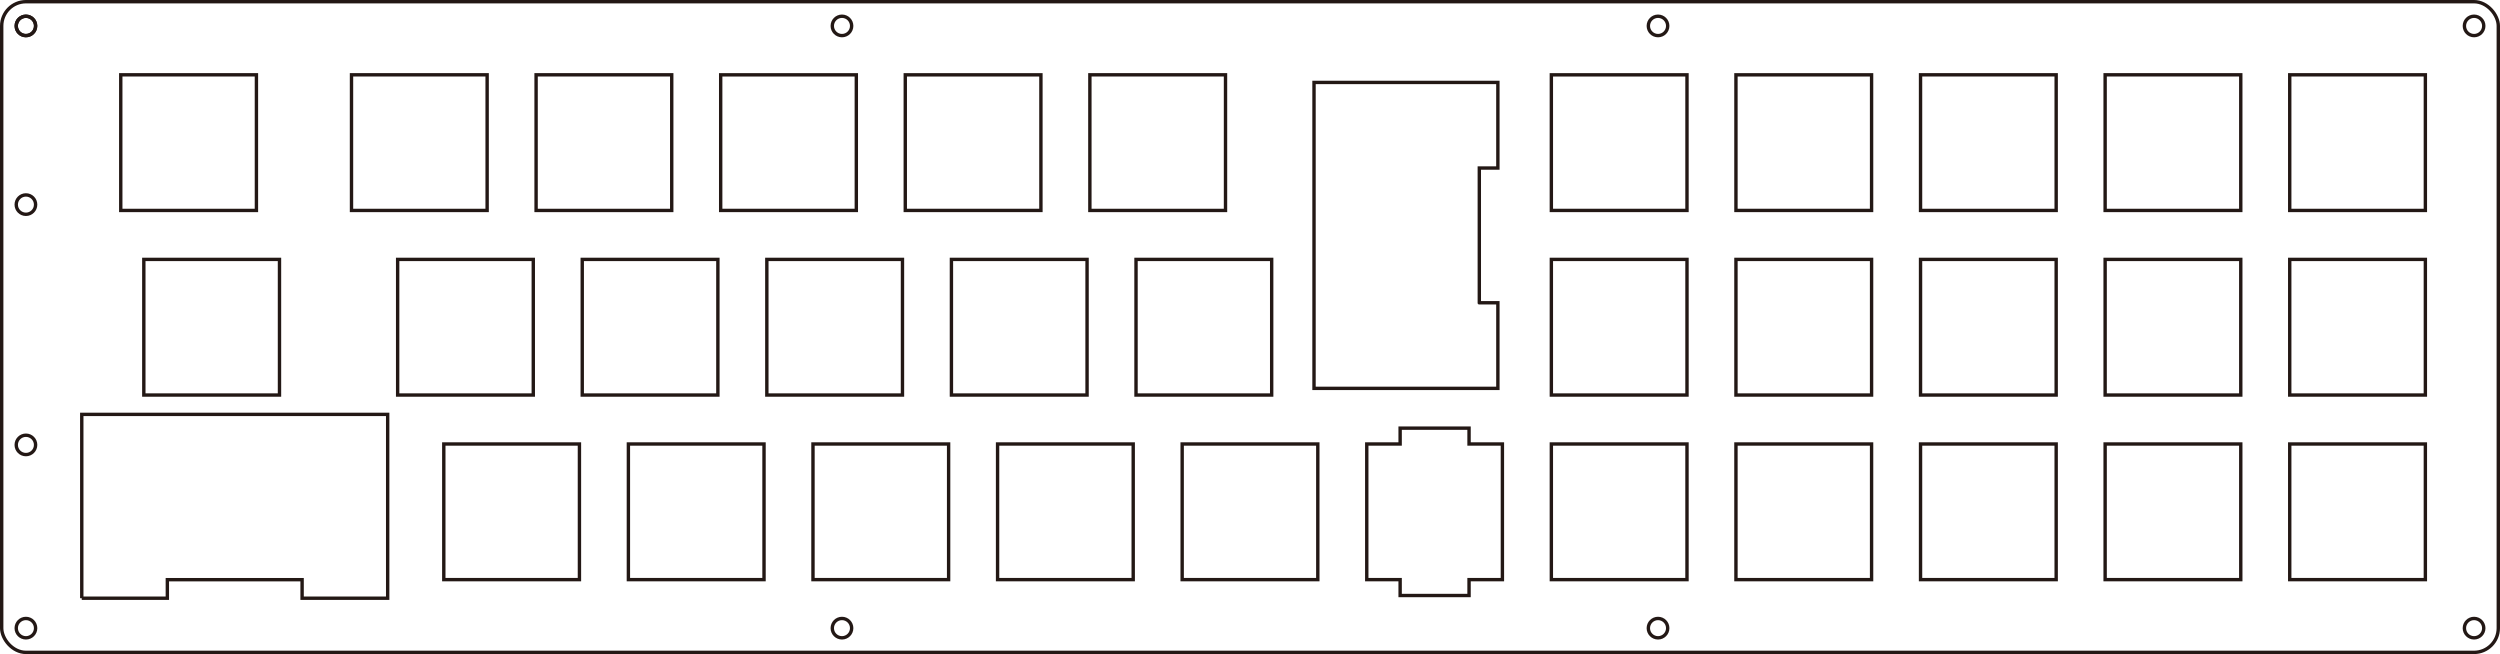 <?xml version="1.0" encoding="UTF-8"?>
<svg id="_印刷データー" data-name="印刷データー" xmlns="http://www.w3.org/2000/svg" viewBox="0 0 731.339 191.339">
  <defs>
    <style>
      .cls-1 {
        stroke-linecap: round;
        stroke-linejoin: round;
      }

      .cls-1, .cls-2 {
        fill: none;
        stroke: #231815;
        stroke-width: .992px;
      }

      .cls-2 {
        stroke-miterlimit: 10;
      }
    </style>
  </defs>
  <g id="_トッププレート" data-name="トッププレート">
    <g>
      <g id="_ネジ穴_サイドプレート" data-name="ネジ穴_サイドプレート">
        <circle class="cls-1" cx="7.583" cy="7.583" r="2.835"/>
        <circle class="cls-1" cx="7.583" cy="183.756" r="2.835"/>
        <circle class="cls-1" cx="485.031" cy="7.583" r="2.835"/>
        <circle class="cls-1" cx="723.756" cy="183.756" r="2.835"/>
        <circle class="cls-1" cx="723.756" cy="7.583" r="2.835"/>
        <circle class="cls-1" cx="246.307" cy="7.583" r="2.835"/>
        <circle class="cls-1" cx="485.031" cy="183.756" r="2.835"/>
        <circle class="cls-1" cx="246.307" cy="183.756" r="2.835"/>
        <circle class="cls-1" cx="7.583" cy="7.583" r="2.835"/>
        <circle class="cls-1" cx="7.583" cy="59.857" r="2.835"/>
        <circle class="cls-1" cx="7.583" cy="130.15" r="2.835"/>
      </g>
      <rect id="PCB外形線_10mm" data-name="PCB外形線+10mm" class="cls-1" x=".496" y=".496" width="730.346" height="190.346" rx="7.087" ry="7.087"/>
      <g id="_キースイッチ穴" data-name="キースイッチ穴">
        <path class="cls-2" d="M142.505,61.563h-39.679V21.884h39.679V61.563Z"/>
        <path class="cls-2" d="M196.505,61.563h-39.679V21.884h39.679V61.563Z"/>
        <path class="cls-2" d="M250.505,61.563h-39.679V21.884h39.679V61.563Z"/>
        <path class="cls-2" d="M304.505,61.563h-39.679V21.884h39.679V61.563Z"/>
        <path class="cls-2" d="M358.505,61.563h-39.679V21.884h39.679V61.563Z"/>
        <path class="cls-2" d="M493.505,61.563h-39.679V21.884h39.679V61.563Z"/>
        <path class="cls-2" d="M547.505,61.563h-39.679V21.884h39.679V61.563Z"/>
        <path class="cls-2" d="M601.505,61.563h-39.679V21.884h39.679V61.563Z"/>
        <path class="cls-2" d="M655.505,61.563h-39.679V21.884h39.679V61.563Z"/>
        <path class="cls-2" d="M709.505,61.563h-39.679V21.884h39.679V61.563Z"/>
        <path class="cls-2" d="M156.005,115.563h-39.679v-39.679h39.679v39.679Z"/>
        <path class="cls-2" d="M210.005,115.563h-39.679v-39.679h39.679v39.679Z"/>
        <path class="cls-2" d="M264.005,115.563h-39.679v-39.679h39.679v39.679Z"/>
        <path class="cls-2" d="M318.005,115.563h-39.679v-39.679h39.679v39.679Z"/>
        <path class="cls-2" d="M372.012,115.563h-39.686v-39.679h39.686v39.679Z"/>
        <path class="cls-2" d="M493.505,115.563h-39.679v-39.679h39.679v39.679Z"/>
        <path class="cls-2" d="M547.505,115.563h-39.679v-39.679h39.679v39.679Z"/>
        <path class="cls-2" d="M601.505,115.563h-39.679v-39.679h39.679v39.679Z"/>
        <path class="cls-2" d="M655.505,115.563h-39.679v-39.679h39.679v39.679Z"/>
        <path class="cls-2" d="M709.505,115.563h-39.679v-39.679h39.679v39.679Z"/>
        <path class="cls-2" d="M129.826,129.884h39.679v39.679h-39.679v-39.679Z"/>
        <path class="cls-2" d="M183.826,129.884h39.679v39.679h-39.679v-39.679Z"/>
        <path class="cls-2" d="M237.826,129.884h39.679v39.679h-39.679v-39.679Z"/>
        <path class="cls-2" d="M291.826,129.884h39.679v39.679h-39.679v-39.679Z"/>
        <path class="cls-2" d="M345.826,129.884h39.679v39.679h-39.679v-39.679Z"/>
        <path class="cls-2" d="M453.826,129.884h39.679v39.679h-39.679v-39.679Z"/>
        <path class="cls-2" d="M507.826,129.884h39.679v39.679h-39.679v-39.679Z"/>
        <path class="cls-2" d="M561.826,129.884h39.679v39.679h-39.679v-39.679Z"/>
        <path class="cls-2" d="M615.826,129.884h39.679v39.679h-39.679v-39.679Z"/>
        <path class="cls-2" d="M669.826,129.884h39.679v39.679h-39.679v-39.679Z"/>
        <path class="cls-2" d="M81.759,115.563H42.073v-39.679h39.686v39.679Z"/>
        <path class="cls-2" d="M75.013,61.563H35.326V21.884h39.686V61.563Z"/>
        <path class="cls-2" d="M23.914,174.999h25.042v-5.422h39.42v5.422h25.034v-53.777H23.921v53.777"/>
        <polygon class="cls-2" points="439.505 129.884 429.749 129.884 429.749 125.247 409.589 125.247 409.589 129.884 399.826 129.884 399.826 169.563 409.589 169.563 409.589 174.207 429.749 174.207 429.749 169.563 439.505 169.563 439.505 129.884"/>
        <path class="cls-2" d="M432.752,88.57V49.157h5.429V24.116h-53.784V113.612h53.784v-25.042h-5.429Z"/>
      </g>
    </g>
  </g>
</svg>